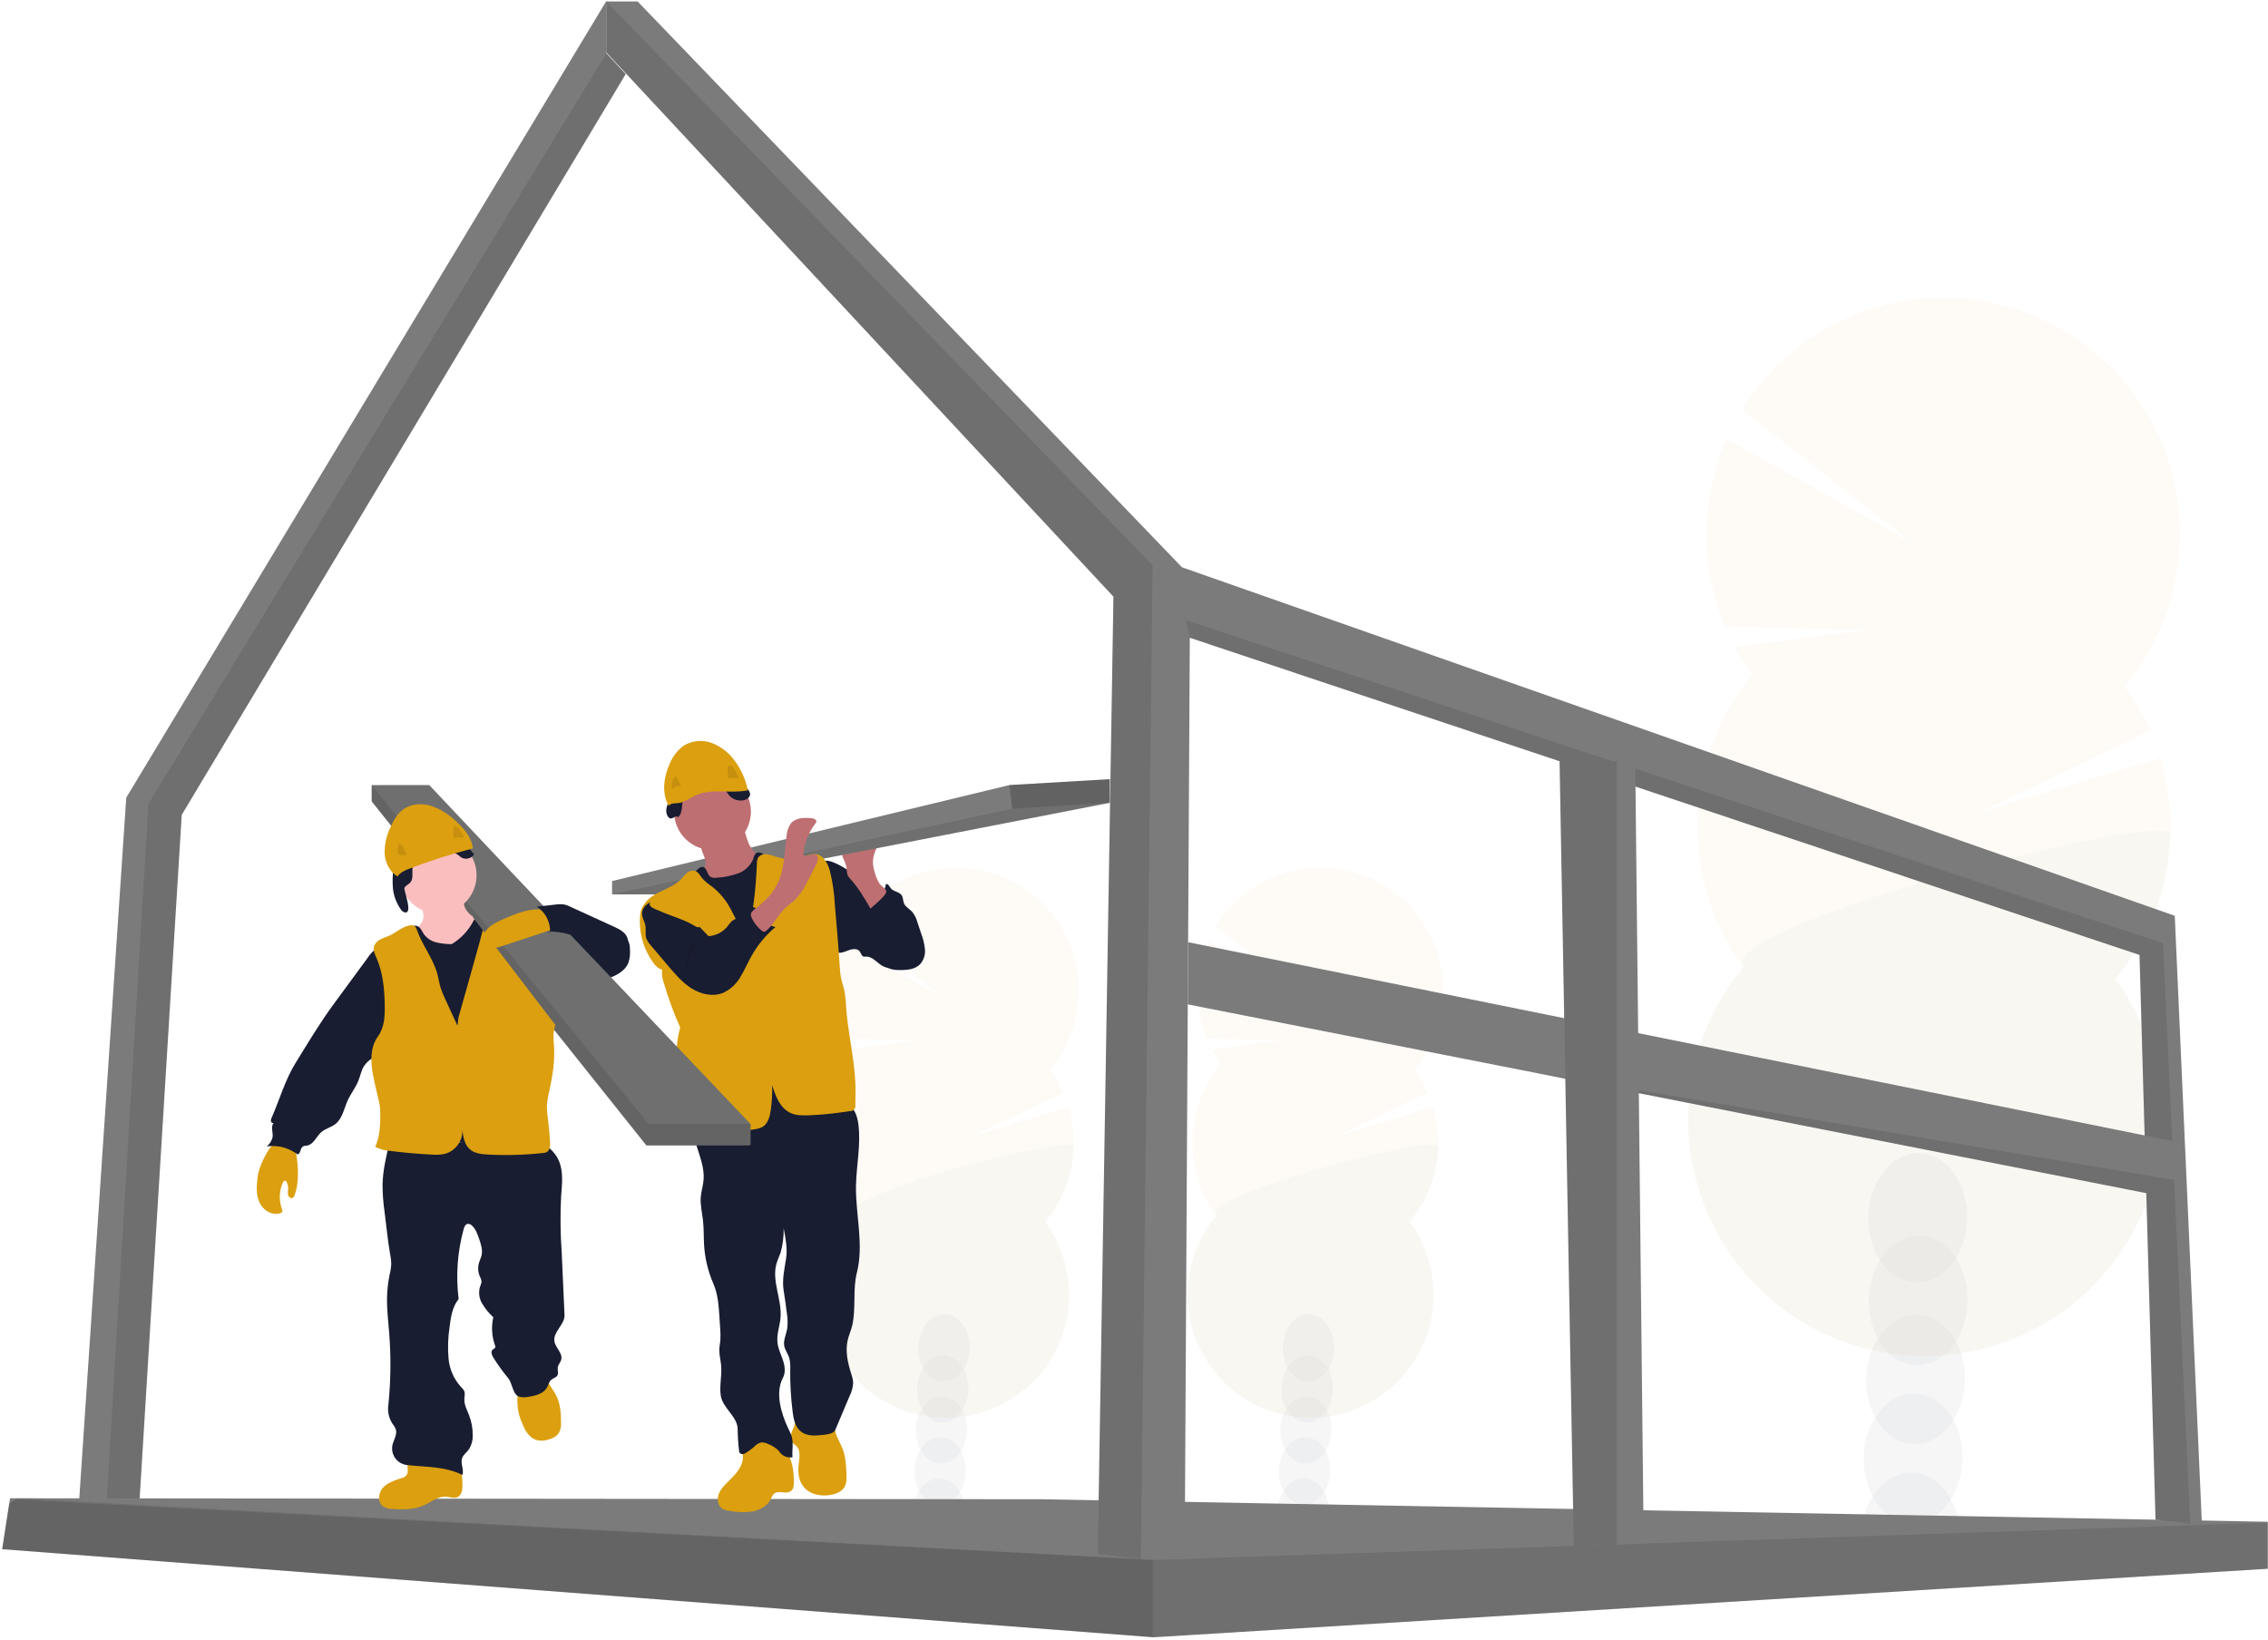 <svg width="946" height="684" viewBox="0 0 946 684" fill="none" xmlns="http://www.w3.org/2000/svg">
<g opacity="0.2">
<path opacity="0.2" d="M554.28 631.03C554.248 632.109 554.124 633.182 553.91 634.24C546.95 633.133 539.95 632.133 532.91 631.24C532.91 630.96 532.91 630.67 532.91 630.38C532.975 627.381 533.838 624.454 535.41 621.9C537.47 618.64 540.6 616.6 544.05 616.71C547.5 616.82 550.49 619.05 552.34 622.42C553.739 625.067 554.409 628.039 554.28 631.03Z" fill="#181D31"/>
<path opacity="0.2" d="M554.854 613.942C555.099 606.208 550.509 599.787 544.602 599.601C538.696 599.414 533.709 605.532 533.465 613.266C533.221 620.999 537.811 627.42 543.717 627.607C549.624 627.793 554.61 621.675 554.854 613.942Z" fill="#181D31"/>
<path opacity="0.2" d="M555.4 596.821C555.644 589.088 551.054 582.667 545.148 582.48C539.241 582.294 534.255 588.412 534.011 596.145C533.766 603.879 538.356 610.3 544.263 610.486C550.169 610.673 555.156 604.555 555.4 596.821Z" fill="#181D31"/>
<path opacity="0.2" d="M555.936 579.701C556.18 571.967 551.59 565.547 545.684 565.36C539.777 565.173 534.791 571.291 534.546 579.025C534.302 586.759 538.892 593.179 544.798 593.366C550.705 593.553 555.691 587.435 555.936 579.701Z" fill="#181D31"/>
<path opacity="0.2" d="M556.471 562.58C556.716 554.847 552.126 548.426 546.219 548.239C540.313 548.053 535.326 554.171 535.082 561.904C534.838 569.638 539.428 576.059 545.334 576.245C551.241 576.432 556.227 570.314 556.471 562.58Z" fill="#181D31"/>
<path opacity="0.2" d="M509.38 443.79C507.972 441.883 506.702 439.878 505.58 437.79L533.84 434.06L503.42 433.33C500.705 426.891 499.333 419.966 499.386 412.978C499.439 405.99 500.917 399.087 503.73 392.69L543.85 415.14L507.1 386.3C510.807 380.304 515.711 375.136 521.505 371.121C527.299 367.105 533.859 364.327 540.775 362.96C547.691 361.593 554.814 361.667 561.701 363.177C568.587 364.688 575.087 367.601 580.797 371.736C586.506 375.872 591.302 381.14 594.884 387.212C598.466 393.284 600.757 400.029 601.615 407.026C602.473 414.023 601.879 421.122 599.871 427.88C597.862 434.637 594.481 440.908 589.94 446.3C592.13 449.266 593.991 452.461 595.49 455.83L558.4 473.63L597.73 461.8C600.207 469.972 600.606 478.634 598.891 486.999C597.177 495.365 593.402 503.171 587.91 509.71C593.62 517.457 597.035 526.655 597.763 536.252C598.492 545.849 596.506 555.457 592.031 563.977C587.556 572.498 580.773 579.587 572.459 584.435C564.145 589.283 554.634 591.692 545.015 591.389C535.395 591.086 526.055 588.082 518.063 582.72C510.07 577.358 503.748 569.856 499.819 561.07C495.89 552.284 494.512 542.57 495.844 533.038C497.176 523.507 501.163 514.542 507.35 507.17C500.528 497.911 497.016 486.628 497.379 475.134C497.742 463.639 501.958 452.6 509.35 443.79H509.38Z" fill="#DB9F0F"/>
<path opacity="0.1" d="M599.91 478.37C599.56 489.871 595.331 500.916 587.91 509.71C593.62 517.457 597.035 526.655 597.763 536.252C598.492 545.849 596.506 555.457 592.031 563.977C587.556 572.498 580.773 579.587 572.459 584.435C564.145 589.283 554.634 591.692 545.015 591.389C535.395 591.086 526.055 588.082 518.063 582.72C510.07 577.358 503.748 569.856 499.819 561.07C495.89 552.284 494.512 542.57 495.844 533.038C497.176 523.507 501.163 514.542 507.35 507.17C500.78 498.24 600.09 472.62 599.91 478.37Z" fill="black"/>
</g>
<g opacity="0.2">
<path opacity="0.2" d="M402.28 631.03C402.248 632.109 402.124 633.182 401.91 634.24C394.95 633.133 387.95 632.133 380.91 631.24C380.91 630.96 380.91 630.67 380.91 630.38C380.975 627.381 381.838 624.454 383.41 621.9C385.47 618.64 388.6 616.6 392.05 616.71C395.5 616.82 398.49 619.05 400.34 622.42C401.739 625.067 402.409 628.039 402.28 631.03Z" fill="#181D31"/>
<path opacity="0.2" d="M402.844 613.946C403.088 606.212 398.498 599.792 392.591 599.605C386.685 599.418 381.699 605.536 381.454 613.27C381.21 621.004 385.8 627.424 391.706 627.611C397.613 627.798 402.599 621.68 402.844 613.946Z" fill="#181D31"/>
<path opacity="0.2" d="M403.389 596.825C403.633 589.092 399.043 582.671 393.137 582.485C387.23 582.298 382.244 588.416 382 596.15C381.755 603.883 386.345 610.304 392.252 610.491C398.158 610.677 403.145 604.559 403.389 596.825Z" fill="#181D31"/>
<path opacity="0.2" d="M403.925 579.705C404.169 571.971 399.579 565.551 393.673 565.364C387.766 565.177 382.78 571.295 382.535 579.029C382.291 586.763 386.881 593.183 392.788 593.37C398.694 593.557 403.68 587.439 403.925 579.705Z" fill="#181D31"/>
<path opacity="0.2" d="M404.46 562.585C404.705 554.851 400.115 548.43 394.208 548.244C388.302 548.057 383.315 554.175 383.071 561.909C382.827 569.642 387.417 576.063 393.323 576.25C399.23 576.436 404.216 570.318 404.46 562.585Z" fill="#181D31"/>
<path opacity="0.2" d="M357.38 443.79C355.972 441.883 354.702 439.878 353.58 437.79L381.84 434.06L351.42 433.33C348.705 426.891 347.333 419.966 347.386 412.978C347.439 405.99 348.917 399.087 351.73 392.69L391.85 415.14L355.1 386.3C358.807 380.304 363.711 375.136 369.505 371.121C375.299 367.105 381.859 364.327 388.775 362.96C395.691 361.593 402.815 361.667 409.701 363.177C416.587 364.688 423.087 367.601 428.797 371.736C434.506 375.872 439.302 381.14 442.884 387.212C446.466 393.284 448.757 400.029 449.615 407.026C450.473 414.023 449.879 421.122 447.871 427.88C445.862 434.637 442.481 440.908 437.94 446.3C440.13 449.266 441.991 452.461 443.49 455.83L406.4 473.63L445.73 461.8C448.207 469.972 448.606 478.634 446.891 486.999C445.177 495.365 441.402 503.171 435.91 509.71C441.62 517.457 445.035 526.655 445.764 536.252C446.492 545.849 444.506 555.457 440.031 563.977C435.556 572.498 428.774 579.587 420.459 584.435C412.145 589.283 402.634 591.692 393.015 591.389C383.395 591.086 374.055 588.082 366.063 582.72C358.07 577.358 351.748 569.856 347.819 561.07C343.89 552.284 342.512 542.57 343.844 533.038C345.176 523.507 349.163 514.542 355.35 507.17C348.528 497.911 345.016 486.628 345.379 475.134C345.742 463.639 349.958 452.6 357.35 443.79H357.38Z" fill="#DB9F0F"/>
<path opacity="0.1" d="M447.91 478.37C447.56 489.871 443.331 500.916 435.91 509.71C441.62 517.457 445.035 526.655 445.764 536.252C446.492 545.849 444.506 555.457 440.031 563.977C435.556 572.498 428.774 579.587 420.459 584.435C412.145 589.283 402.634 591.692 393.015 591.389C383.395 591.086 374.055 588.082 366.063 582.72C358.07 577.358 351.748 569.856 347.819 561.07C343.89 552.284 342.512 542.57 343.844 533.038C345.176 523.507 349.163 514.542 355.35 507.17C348.78 498.24 448.09 472.62 447.91 478.37Z" fill="black"/>
</g>
<g opacity="0.2">
<path opacity="0.2" d="M817.48 641.97C817.404 644.013 817.16 646.047 816.75 648.05C803.35 645.91 789.853 643.997 776.26 642.31C776.26 641.77 776.26 641.22 776.26 640.66C776.387 634.885 778.051 629.248 781.08 624.33C785.08 618.06 791.08 614.13 797.71 614.33C804.34 614.53 810.11 618.84 813.71 625.33C816.425 630.442 817.726 636.187 817.48 641.97Z" fill="#181D31"/>
<path opacity="0.2" d="M818.568 609.047C819.039 594.153 810.197 581.789 798.821 581.429C787.444 581.07 777.839 592.851 777.369 607.745C776.898 622.638 785.739 635.003 797.116 635.362C808.493 635.722 818.097 623.94 818.568 609.047Z" fill="#181D31"/>
<path opacity="0.2" d="M819.607 576.086C820.078 561.193 811.237 548.828 799.86 548.468C788.483 548.109 778.879 559.891 778.408 574.784C777.937 589.677 786.779 602.042 798.156 602.402C809.532 602.761 819.137 590.979 819.607 576.086Z" fill="#181D31"/>
<path opacity="0.2" d="M820.657 543.126C821.127 528.233 812.286 515.868 800.909 515.508C789.532 515.149 779.928 526.931 779.457 541.824C778.987 556.717 787.828 569.082 799.205 569.441C810.582 569.801 820.186 558.019 820.657 543.126Z" fill="#181D31"/>
<path opacity="0.2" d="M820.524 508.665C820.971 493.765 812.106 481.409 800.723 481.067C789.34 480.726 779.751 492.528 779.304 507.429C778.857 522.33 787.722 534.686 799.104 535.027C810.487 535.369 820.077 523.566 820.524 508.665Z" fill="#181D31"/>
<path opacity="0.2" d="M731.03 281.51C728.332 277.839 725.889 273.987 723.72 269.98L778.12 262.8L719.57 261.39C714.34 248.995 711.694 235.663 711.794 222.21C711.894 208.757 714.737 195.466 720.15 183.15L797.4 226.36L726.66 170.84C733.813 159.324 743.26 149.405 754.415 141.7C765.569 133.995 778.191 128.671 791.493 126.058C804.795 123.445 818.493 123.599 831.733 126.512C844.973 129.425 857.471 135.034 868.448 142.988C879.425 150.943 888.647 161.073 895.537 172.748C902.428 184.423 906.84 197.392 908.499 210.846C910.158 224.301 909.028 237.953 905.179 250.952C901.331 263.95 894.846 276.017 886.13 286.4C890.343 292.114 893.927 298.267 896.82 304.75L825.41 339.04L901.12 316.24C905.891 331.954 906.668 348.611 903.38 364.701C900.093 380.791 892.844 395.807 882.29 408.39C893.281 423.305 899.852 441.012 901.254 459.486C902.655 477.96 898.83 496.455 890.215 512.857C881.6 529.259 868.543 542.906 852.537 552.238C836.532 561.569 818.223 566.208 799.706 565.624C781.188 565.04 763.208 559.257 747.822 548.936C732.436 538.615 720.265 524.173 712.7 507.261C705.136 490.348 702.483 471.649 705.045 453.3C707.608 434.951 715.282 417.693 727.19 403.5C714.064 385.677 707.307 363.96 708.003 341.836C708.7 319.711 716.809 298.463 731.03 281.5V281.51Z" fill="#DB9F0F"/>
<path opacity="0.1" d="M905.33 348.07C904.674 370.199 896.57 391.459 882.33 408.41C893.321 423.325 899.892 441.032 901.294 459.506C902.695 477.98 898.87 496.475 890.255 512.877C881.64 529.279 868.583 542.926 852.577 552.258C836.572 561.589 818.263 566.228 799.746 565.644C781.228 565.06 763.248 559.277 747.862 548.956C732.476 538.635 720.305 524.193 712.74 507.281C705.176 490.368 702.523 471.669 705.085 453.32C707.648 434.971 715.322 417.713 727.23 403.52C714.49 386.31 905.68 337 905.33 348.07Z" fill="black"/>
</g>
<path d="M31.82 643.73L42.31 643.7H57.1L75.8 339.92L260.99 30.89L252.94 22.25V0.37L52.66 332.76L31.82 643.73Z" fill="#7B7B7B"/>
<path opacity="0.1" d="M43.43 643.7H57.1L75.8 339.92L260.99 30.89L252.94 22.25L61.92 335.29L43.43 643.7Z" fill="black"/>
<path d="M0.91 646.26L480.76 682.98L481.17 683.01L945.56 654.45L945.91 654.43V634.82L434.21 625.43L7.3 625.02H4.18L3.84 627.22L0.91 646.26Z" fill="#7B7B7B"/>
<path opacity="0.1" d="M0.91 646.26L480.76 682.98L481.17 683.01L945.56 654.45L945.91 654.07V635.23H945.5L480.76 650.75L7.3 625.02H7.23L6.39 625.57L3.84 627.22L0.91 646.26Z" fill="black"/>
<path opacity="0.1" d="M0.91 646.26L480.76 682.98V650.75L6.39 625.57L3.84 627.22L0.91 646.26Z" fill="black"/>
<path d="M252.88 21.84L464.43 248.9L457.89 648.3L475.86 650.47L476.16 650.51H494.13L496.28 266.05L892.41 398.37L899.09 633.97L913.55 635.59L918.45 636.14L907.11 382.03L493.01 236.65L265.95 0.6H252.88V21.84Z" fill="#7B7B7B"/>
<path opacity="0.1" d="M494.65 258.7L496.28 266.05L892.41 398.37L899.09 633.97L913.55 635.59L902.21 393.47L494.65 258.7Z" fill="black"/>
<path opacity="0.1" d="M252.88 21.84L464.43 248.9L457.89 648.3L475.86 650.47L480.76 235.83L252.88 0.6V21.84Z" fill="black"/>
<path d="M495.42 418.99L640.71 447.6L640.76 447.61L895.23 497.74L906.88 493.07L906.84 492.25L906.08 476L495.57 393.05L495.42 418.99Z" fill="#7B7B7B"/>
<path opacity="0.1" d="M640.76 447.61L895.23 497.74L906.88 493.07L906.84 492.25L640.76 447.61Z" fill="black"/>
<path d="M650.49 317.56L654.42 533.9L656.45 644.89L674.34 644.29L685.6 643.91L682.1 320.69L674.34 318.11L672.64 317.56H650.49Z" fill="#7B7B7B"/>
<path opacity="0.1" d="M650.65 317.51V317.56L654.42 533.9L656.45 644.89L674.34 644.29V317.51H650.65Z" fill="black"/>
<path d="M370.26 372.81C371.31 373.38 372.313 374.032 373.26 374.76C374.38 375.741 375.387 376.844 376.26 378.05C380.55 383.6 384.51 390.05 384.09 397.05C384.099 398.068 383.907 399.079 383.524 400.023C383.141 400.966 382.576 401.825 381.86 402.55C380.09 404.06 377.55 404.13 375.23 404.13C372.71 404.13 370.06 404.13 367.88 402.83C365.7 401.53 363.88 399 361.3 399.06C360.936 399.12 360.564 399.12 360.2 399.06C359.31 398.77 359.13 397.6 358.55 396.86C357.55 395.53 355.44 395.86 353.87 396.44C352.3 397.02 350.56 397.89 349.01 397.22C348.11 396.745 347.375 396.01 346.9 395.11C343.19 389.11 342.4 381.9 341.7 374.93C341.27 370.69 337.99 356.23 347.04 359.52C351.04 360.96 354.78 363.84 358.42 365.95L370.26 372.81Z" fill="#181D31"/>
<path d="M361.32 374.24C362.128 374.821 363.108 375.116 364.103 375.076C365.098 375.036 366.051 374.664 366.81 374.02C368.299 372.674 369.248 370.833 369.48 368.84C370.48 368.53 370.99 369.84 371.63 370.64C372.75 372 375.03 371.98 376.05 373.43C376.76 374.43 376.6 375.82 377.1 376.95C377.75 378.41 379.36 379.17 380.46 380.35C381.499 381.639 382.249 383.136 382.66 384.74L384.3 389.66C385.085 391.706 385.589 393.849 385.8 396.03C385.903 397.12 385.789 398.22 385.462 399.266C385.136 400.312 384.605 401.282 383.9 402.12C381.7 404.49 378.09 404.74 374.9 404.67C373.835 404.693 372.771 404.568 371.74 404.3C368.91 403.42 367.1 400.57 366.35 397.7C365.6 394.83 365.68 391.82 365.24 388.88C364.765 385.992 363.925 383.176 362.74 380.5C361.86 378.42 359.44 375.32 359.48 373.11C360.2 373.11 360.72 373.77 361.32 374.24Z" fill="#181D31"/>
<path d="M364.91 364.11C364.443 362.69 364.17 361.213 364.1 359.72C364.1 356.72 365.47 353.9 366.85 351.22L355.42 352.77C354.04 352.96 352.5 353.24 351.72 354.39C351.424 354.96 351.269 355.593 351.269 356.235C351.269 356.877 351.424 357.51 351.72 358.08C352.293 359.221 352.749 360.417 353.08 361.65C353.106 362.729 353.23 363.803 353.45 364.86C353.806 365.636 354.304 366.338 354.92 366.93C358.19 370.55 360.64 374.82 363.08 379.05C363.01 378.93 369.97 373.54 369.69 371.78C369.53 370.78 367.52 369.58 366.88 368.62C365.996 367.227 365.332 365.705 364.91 364.11Z" fill="#BE6F72"/>
<path d="M462.91 325.04V334.89L294.24 367.79L285.49 373.09H255.3V367.54L421.02 327.5L462.91 325.04Z" fill="#7B7B7B"/>
<path opacity="0.1" d="M462.91 334.89L294.24 367.79L285.49 373.09H255.3L422.25 337.36L462.91 334.89Z" fill="black"/>
<path d="M327.49 604.66C325.611 602.384 323.016 600.811 320.129 600.198C317.242 599.584 314.233 599.965 311.59 601.28C311.024 601.546 310.526 601.936 310.13 602.42C309.13 603.82 309.77 605.75 309.86 607.48C310.09 611.7 306.73 615.13 303.71 618.08C302.09 619.66 300.44 621.35 299.71 623.5C298.98 625.65 299.52 628.38 301.48 629.5C302.335 629.929 303.266 630.187 304.22 630.26C307.416 630.884 310.694 630.975 313.92 630.53C317.11 629.92 320.24 628.11 321.62 625.17C321.886 624.373 322.327 623.645 322.91 623.04C324.67 621.65 327.37 623.28 329.37 622.29C331.02 621.47 331.09 620.18 331.11 618.48C331.17 613.78 330.47 608.46 327.49 604.66Z" fill="#DB9F0F"/>
<path d="M351.49 604.48C352.72 607.72 352.89 611.25 353.05 614.71C353.14 616.71 353.2 618.85 352.12 620.54C351.04 622.23 348.93 623.12 346.91 623.54C342.74 624.4 337.91 623.59 335.22 620.28C333.16 617.75 332.73 614.28 333.11 611C333.43 608.31 334.11 605.16 332.18 603.25C331.68 602.74 331.03 602.38 330.57 601.83C329.57 600.61 329.73 598.77 330.27 597.27C330.973 595.835 331.5 594.321 331.84 592.76C331.92 592.02 345.38 593.28 346.62 593.89C348.31 594.72 348.05 596.11 348.56 597.79C349.27 600.13 350.63 602.24 351.49 604.48Z" fill="#DB9F0F"/>
<path d="M353.96 460.82C356.6 462.53 357.62 465.89 358.03 469.01C359.16 477.56 357.18 486.2 357.03 494.83C356.89 506.92 360.39 519.23 357.4 530.94C355.61 537.94 357.13 545.94 355.45 553.01C354.95 555.11 354.03 557.09 353.55 559.19C352.55 563.74 353.6 568.5 355.01 572.95C355.46 574.149 355.746 575.404 355.86 576.68C355.792 578.644 355.294 580.57 354.4 582.32L348.4 596.51C347.73 598.1 345.09 598.36 343.4 598.57C340.22 598.95 336.67 599.22 334.14 597.25C331.61 595.28 331 591.98 330.61 588.9C329.862 582.987 329.528 577.029 329.61 571.07C329.72 569.515 329.582 567.952 329.2 566.44C328.65 564.73 327.44 563.25 327.11 561.44C326.69 559.1 327.88 556.8 328.32 554.44C328.622 552.284 328.588 550.095 328.22 547.95C327.83 544.75 327.38 541.55 326.87 538.37C326.15 533.92 327.18 529.53 327.87 525.07C328.52 520.88 327.69 516.61 326.87 512.45C326.941 515.826 326.52 519.195 325.62 522.45C325.09 524.04 324.33 525.56 323.87 527.18C321.82 534.45 326.19 542.08 325.57 549.61C325.28 553.13 323.9 556.61 324.29 560.08C324.56 562.62 325.74 564.95 326.55 567.37C327.36 569.79 327.78 572.56 326.55 574.82C323.3 580.96 325.73 589.31 328.64 595.61C329.231 596.727 329.745 597.883 330.18 599.07C331.04 601.91 330.32 604.96 330.55 607.92C329.713 608.057 328.855 608.001 328.042 607.757C327.229 607.513 326.483 607.086 325.86 606.51C325.42 606.05 325.06 605.51 324.63 605.03C323.429 603.885 322.006 602.997 320.45 602.42C319.536 601.909 318.495 601.669 317.45 601.73C316.351 602.037 315.362 602.651 314.6 603.5C313.611 604.37 312.562 605.168 311.46 605.89C310.991 606.251 310.442 606.494 309.86 606.6C309.567 606.645 309.268 606.597 309.004 606.463C308.74 606.328 308.525 606.114 308.39 605.85C308.328 605.683 308.29 605.508 308.28 605.33C307.909 602.311 307.712 599.272 307.69 596.23C307.69 591 301.43 587.4 300.64 582.23C300.01 578.06 301.18 573.81 300.79 569.61C300.6 567.45 300 565.33 300.04 563.17C300.04 561.77 300.36 560.4 300.47 559.01C300.562 557.467 300.538 555.919 300.4 554.38L300.09 549.55C299.79 544.78 299.46 539.91 297.58 535.55C295.351 530.459 294.031 525.017 293.68 519.47C293.48 515.97 293.61 512.47 293.21 508.96C292.85 505.79 292.05 502.64 292.28 499.46C292.47 497 293.28 494.62 293.47 492.16C293.86 487.43 292.06 482.83 290.65 478.3C289.24 473.77 288.2 468.75 290.05 464.38C290.314 463.663 290.754 463.023 291.33 462.52C292.039 462.051 292.847 461.75 293.69 461.64C310.847 458.036 328.434 456.914 345.91 458.31C348.759 458.472 351.524 459.334 353.96 460.82Z" fill="#181D31"/>
<path d="M297.19 354.61C306.038 354.61 313.21 347.438 313.21 338.59C313.21 329.742 306.038 322.57 297.19 322.57C288.342 322.57 281.17 329.742 281.17 338.59C281.17 347.438 288.342 354.61 297.19 354.61Z" fill="#BE6F72"/>
<path d="M294.09 358.6C294.32 359.516 294.32 360.474 294.09 361.39C293.838 362.03 293.483 362.624 293.04 363.15C291.489 365.15 289.773 367.017 287.91 368.73C288.859 370.85 290.568 372.538 292.7 373.46C294.817 374.361 297.037 374.996 299.31 375.35C300.445 375.648 301.625 375.73 302.79 375.59C303.863 375.32 304.88 374.86 305.79 374.23L314.69 368.9C316.033 368.173 317.276 367.275 318.39 366.23C320.022 364.552 320.946 362.311 320.97 359.97C321.011 359.551 320.898 359.131 320.65 358.79C320.309 358.493 319.881 358.314 319.43 358.28C316.3 357.59 313.83 355.05 312.43 352.17C311.164 349.218 310.345 346.093 310 342.9L300.51 347.9C299.1 348.65 297.7 349.4 296.24 350.05C295.31 350.47 293.43 350.82 292.77 351.67C291.51 353.24 293.76 356.71 294.09 358.6Z" fill="#BE6F72"/>
<path d="M287.97 365.82C286.619 366.928 285.564 368.354 284.9 369.97C284.28 371.97 284.9 374.08 285.46 376.06C288.085 384.499 290.09 393.119 291.46 401.85C292.3 407.85 292.61 413.94 293.02 420.01C293.86 432.39 295.08 452.13 296.71 464.43C302.71 464.7 308.56 462.95 314.51 462.31C325.63 461.13 337.08 463.83 347.97 461.31C345.33 450.88 342.69 433.07 340.05 422.65C338.882 418.545 338.072 414.345 337.63 410.1C337.4 407.05 337.54 403.99 337.58 400.92C337.67 394.92 337.34 388.92 337.01 382.92C336.63 375.92 336.25 368.92 334.59 362.07C334.474 361.197 334.065 360.39 333.43 359.78C332.43 359.05 331.13 359.31 329.94 359.47C326.296 359.933 322.608 359.059 319.56 357.01C318.24 356.11 316.47 355.01 315.24 356.01C314.715 356.613 314.369 357.351 314.24 358.14C313.696 359.555 312.856 360.837 311.776 361.901C310.697 362.965 309.402 363.786 307.98 364.31C305.13 365.342 302.146 365.955 299.12 366.13C298.194 366.329 297.228 366.22 296.37 365.82C294.95 364.95 294.85 361.82 293.06 361.61C291.49 361.43 289.03 364.81 287.97 365.82Z" fill="#181D31"/>
<path d="M311.63 390.24C307.94 386.71 306.32 381.59 303.63 377.24C301.798 374.315 299.458 371.741 296.72 369.64C295.344 368.731 294.081 367.66 292.96 366.45C292.01 365.28 291.29 363.72 289.85 363.27C289.255 363.141 288.637 363.158 288.05 363.32C287.463 363.482 286.924 363.784 286.48 364.2C285.598 365.04 284.764 365.928 283.98 366.86C279.74 371.25 272.29 371.86 268.93 376.94C268.024 378.017 267.407 379.308 267.14 380.69C266.173 388.084 268.084 395.566 272.48 401.59C273.331 402.986 274.638 404.046 276.18 404.59C275.971 406.455 276.218 408.342 276.9 410.09C278.752 416.419 281.027 422.616 283.71 428.64C283.068 430.996 282.62 433.401 282.37 435.83C281.67 441.94 282.32 448.14 281.66 454.26C281.12 459.26 279.66 464.13 279.61 469.14C279.61 469.94 279.68 470.89 280.37 471.3C280.737 471.489 281.148 471.575 281.56 471.55L293.86 471.92C301 472.13 308.21 472.34 315.24 471.02C316.176 470.881 317.084 470.595 317.93 470.17C320.31 468.84 321.1 465.84 321.48 463.17C321.976 459.707 322.174 456.207 322.07 452.71C323.56 457.42 325.33 462.29 329.83 464.33C332.21 465.41 334.93 465.33 337.54 465.26C343.165 465.009 348.772 464.432 354.33 463.53C354.673 463.573 355.02 463.534 355.345 463.418C355.67 463.302 355.964 463.112 356.202 462.862C356.44 462.612 356.616 462.31 356.717 461.98C356.817 461.649 356.839 461.3 356.78 460.96L356.84 455.5C356.96 444.41 354.21 433.81 353.14 422.77C352.8 419.29 352.83 415.77 351.98 412.36C351.63 410.93 351.12 409.53 350.81 408.09C350.543 406.68 350.376 405.253 350.31 403.82L349.53 392.82C349.16 387.73 348.63 382.82 348.24 377.74C348.026 372.793 347.309 367.881 346.1 363.08C345.23 360.08 343.42 356.68 340.29 356.31C338.62 356.12 337 356.85 335.41 357.36C331.502 358.59 327.308 358.573 323.41 357.31C322.206 356.834 320.951 356.499 319.67 356.31C319.025 356.222 318.369 356.307 317.768 356.557C317.167 356.807 316.643 357.211 316.25 357.73C315.862 358.511 315.68 359.379 315.72 360.25C315.25 370.24 314.38 380.53 311.63 390.24Z" fill="#DB9F0F"/>
<path d="M295.54 390.54C290.93 385.68 286.2 380.73 280.26 377.64C277.92 376.42 275.26 375.5 272.67 375.96C270.08 376.42 267.67 378.67 267.79 381.3C267.87 382.93 268.86 384.37 269.17 385.97C269.53 387.77 269.01 389.69 269.57 391.43C270.025 392.577 270.705 393.62 271.57 394.5L278.65 402.89C281.65 406.39 284.65 409.94 288.51 412.36C292.37 414.78 297.37 415.91 301.61 414.19C304.627 412.788 307.135 410.486 308.79 407.6C310.55 404.8 311.79 401.74 313.44 398.85C316.008 394.232 319.397 390.122 323.44 386.72C321.36 386.18 318.75 385.42 317.44 383.72C317.067 383.18 316.749 382.603 316.49 382L314.87 378.5C314.319 378.471 313.768 378.557 313.252 378.751C312.736 378.946 312.265 379.245 311.87 379.63C311.175 380.433 310.43 381.191 309.64 381.9C308.23 382.96 306.32 383.25 305.04 384.46C304.545 384.979 304.096 385.542 303.7 386.14C302.732 387.412 301.503 388.463 300.096 389.222C298.688 389.981 297.135 390.43 295.54 390.54Z" fill="#181D31"/>
<path d="M323.81 369.63C327.28 363.3 327.12 355.71 328.11 348.56C328.217 346.666 328.882 344.847 330.02 343.33C332.02 341.07 335.55 341.04 338.57 341.33C339.46 341.43 340.57 341.85 340.52 342.74C340.45 343.059 340.294 343.353 340.07 343.59C337.143 347.368 335.421 351.94 335.13 356.71C336.7 357.8 339.13 355.56 340.64 356.71C341.64 357.55 341.18 359.21 340.58 360.41C339.187 363.19 337.75 365.95 336.27 368.69C335.089 371.105 333.548 373.327 331.7 375.28C330.43 376.5 328.94 377.46 327.65 378.66C324.65 381.47 322.84 385.44 319.74 388.18C319.478 388.464 319.123 388.645 318.74 388.69C318.346 388.662 317.974 388.495 317.69 388.22C316.141 386.96 314.857 385.407 313.91 383.65C312.73 381.47 312.91 380.83 314.77 379.29C318.25 376.54 321.64 373.59 323.81 369.63Z" fill="#BE6F72"/>
<path d="M289.74 386.24C290.34 386.61 291.08 387.03 291.74 386.72C292.01 386.557 292.239 386.335 292.41 386.07C293.553 384.544 294.507 382.886 295.25 381.13C295.378 380.882 295.45 380.609 295.46 380.33C295.46 379.69 294.89 379.22 294.36 378.85C291.52 377.04 288.467 375.589 285.27 374.53C282.63 373.53 279.87 372.66 277.07 372.91C276.018 372.981 274.991 373.263 274.051 373.741C273.111 374.219 272.277 374.882 271.6 375.69C269.6 378.26 272.95 379.04 275.05 379.97C279.91 382.18 285.17 383.46 289.74 386.24Z" fill="#DB9F0F"/>
<path opacity="0.1" d="M286.59 403.24C286.556 403.468 286.577 403.701 286.65 403.92C286.723 404.139 286.846 404.338 287.01 404.5C287.3 403.08 286.92 401.58 287.22 400.15C287.66 398 289.75 396.38 289.93 394.22C286.1 393.47 286.62 400.92 286.59 403.24Z" fill="black"/>
<path opacity="0.2" d="M462.91 325.04V334.89L422.25 337.36L421.02 327.5L462.91 325.04Z" fill="black"/>
<path d="M282.77 340.97C285.31 338.9 283.84 334.56 285.56 331.78C286.56 330.26 288.25 329.46 289.91 328.78C291.913 327.843 294.06 327.248 296.26 327.02C297.362 326.914 298.473 327.058 299.512 327.44C300.551 327.823 301.49 328.435 302.26 329.23C302.91 329.97 303.35 330.87 303.96 331.64C304.715 332.538 305.7 333.215 306.809 333.599C307.918 333.983 309.111 334.059 310.26 333.82C311.59 333.52 312.97 332.51 312.88 331.15C312.73 330.323 312.307 329.57 311.68 329.01L308.82 325.84C305.57 322.24 301.96 318.42 297.19 317.52C293.87 316.89 290.47 317.78 287.27 318.85C285.98 319.28 284.53 319.92 284.17 321.23C283.93 322.13 284.29 323.11 284.08 324.02C283.67 325.83 281.35 326.44 280.27 327.96C279.19 329.48 279.52 331.28 279.21 332.96C278.9 334.64 278 336.28 277.89 338.02C277.82 339.07 278.35 341.02 279.53 341.4C280.71 341.78 282.04 339.72 282.77 340.97Z" fill="#181D31"/>
<path d="M311.91 329.71C311.067 325.31 309.249 321.155 306.59 317.55C304.226 314.181 300.937 311.57 297.12 310.03C295.212 309.284 293.16 308.981 291.118 309.142C289.076 309.303 287.097 309.925 285.33 310.96C282.706 312.833 280.665 315.408 279.44 318.39C276.85 323.97 275.89 330.79 278.9 336.15C280.1 334.69 282.16 335.35 283.98 334.82C286.26 334.17 288.19 332.65 290.36 331.7C296.91 328.81 304.91 331.15 311.91 329.71Z" fill="#DB9F0F"/>
<path opacity="0.1" d="M280.43 329.4C280.2 327.6 280.05 325.51 281.33 324.23C281.394 324.152 281.475 324.089 281.567 324.047C281.659 324.006 281.759 323.986 281.86 323.99C281.949 324.019 282.032 324.066 282.102 324.128C282.173 324.19 282.23 324.265 282.27 324.35C283.009 325.516 283.638 326.748 284.15 328.03C283.405 327.858 282.625 327.914 281.912 328.19C281.199 328.467 280.585 328.951 280.15 329.58" fill="black"/>
<path opacity="0.1" d="M303.8 324.32L303.44 320.75C303.382 320.456 303.406 320.151 303.51 319.87C303.661 319.635 303.893 319.463 304.163 319.389C304.433 319.315 304.72 319.344 304.97 319.47C305.462 319.743 305.867 320.148 306.14 320.64C306.972 321.918 307.663 323.283 308.2 324.71C306.589 324.4 304.933 324.42 303.33 324.77" fill="black"/>
<path opacity="0.1" d="M312.75 469.21V477.37L305.86 477.83H269.62V469.21H312.75Z" fill="black"/>
<path d="M312.75 469.21V477.83H269.62L155.04 334.3V327.52H179.06L312.75 469.21Z" fill="#7B7B7B"/>
<path opacity="0.1" d="M312.75 469.21V477.83H269.62L155.04 334.3V327.52H179.06L312.75 469.21Z" fill="black"/>
<path opacity="0.1" d="M312.75 469.21V477.83H269.62L155.04 334.3V327.52L270.24 469.21H312.75Z" fill="black"/>
<path d="M170.06 613.07C170.135 613.476 170.126 613.892 170.033 614.294C169.94 614.696 169.765 615.075 169.519 615.406C169.274 615.737 168.962 616.014 168.604 616.22C168.246 616.425 167.85 616.555 167.44 616.6C164.66 617.54 161.71 618.47 159.74 620.6C157.77 622.73 157.38 626.68 159.74 628.41C160.946 629.138 162.331 629.515 163.74 629.5C168.27 629.81 172.99 629.75 177.1 627.83C180.04 626.47 182.81 624.15 186.04 624.36C187.71 624.46 189.49 625.24 190.98 624.48C192.47 623.72 192.89 621.6 192.9 619.83C192.938 616.135 192.381 612.458 191.25 608.94C191.1 608.46 184.74 608.09 183.98 607.94L176.27 606.94C174.81 606.75 171.66 605.65 170.51 606.87C169.36 608.09 170.06 611.62 170.06 613.07Z" fill="#DB9F0F"/>
<path d="M216.07 588.11C216.396 589.911 216.926 591.669 217.65 593.35C218.72 596.07 220.09 598.96 222.71 600.28C225.09 601.47 228.01 601.04 230.43 599.91C231.44 599.492 232.325 598.82 233 597.96C233.781 596.599 234.129 595.033 234 593.47C234 589.6 233.77 585.6 232 582.16C230.48 579.16 227.83 576.58 227.79 573.26L218.68 575.02C218.192 575.067 217.728 575.251 217.34 575.55C217.051 575.854 216.851 576.231 216.76 576.64C215.787 580.382 215.553 584.278 216.07 588.11Z" fill="#DB9F0F"/>
<path d="M107.28 493.11C106.9 496.33 107.06 499.78 108.74 502.56C110.42 505.34 113.96 507.18 117.02 506.07C117.177 506.03 117.324 505.959 117.453 505.861C117.582 505.763 117.689 505.64 117.77 505.5C117.851 505.162 117.805 504.806 117.64 504.5C116.289 500.895 116.4 496.904 117.95 493.38C118.15 492.92 118.58 492.38 119.05 492.56C119.247 492.66 119.405 492.821 119.5 493.02C119.984 493.858 120.226 494.813 120.2 495.78C120.059 496.656 120.032 497.547 120.12 498.43C120.31 499.29 121.23 500.1 122.03 499.73C122.261 499.588 122.461 499.4 122.618 499.179C122.774 498.957 122.884 498.705 122.94 498.44C125.17 491.99 124.16 484.94 123.14 478.19C123.149 478.035 123.123 477.88 123.065 477.736C123.007 477.592 122.918 477.462 122.805 477.357C122.691 477.251 122.556 477.171 122.408 477.123C122.26 477.075 122.104 477.061 121.95 477.08C117.23 476.61 114.65 475.48 111.95 479.87C109.63 483.57 107.28 488.66 107.28 493.11Z" fill="#DB9F0F"/>
<path d="M162.46 476.7C161.06 482.52 159.65 488.41 159.56 494.39C159.585 498.115 159.865 501.834 160.4 505.52L161.45 514.18C161.81 517.1 162.16 520.01 162.67 522.9C162.995 524.389 163.173 525.906 163.2 527.43C163.102 528.932 162.864 530.422 162.49 531.88C161.861 534.942 161.51 538.055 161.44 541.18C161.33 546.18 161.95 551.18 162.34 556.18C163.119 566.144 163.001 576.157 161.99 586.1C161.586 588.784 162.169 591.523 163.63 593.81C164.223 594.531 164.711 595.332 165.08 596.19C165.83 598.48 164.08 600.77 163.63 603.12C163.342 604.952 163.793 606.824 164.885 608.324C165.976 609.824 167.618 610.83 169.45 611.12C177.45 612.07 185.67 611.64 192.88 615.3C193.64 613.08 191.98 610.56 192.74 608.3C193.22 606.9 194.54 605.99 195.44 604.81C196.649 603.012 197.252 600.875 197.16 598.71C197.195 595.884 196.693 593.078 195.68 590.44C194.83 588.24 193.61 586.07 193.68 583.71C193.68 582.55 194.09 581.33 193.62 580.26C193.298 579.645 192.86 579.099 192.33 578.65C189.341 575.376 187.505 571.215 187.1 566.8C186.71 562.419 186.851 558.007 187.52 553.66C188.01 549.52 188.67 545.15 191.3 541.92C190.08 532.126 190.797 522.188 193.41 512.67C193.67 511.79 194.08 510.77 194.98 510.56C195.338 510.523 195.699 510.573 196.033 510.706C196.367 510.838 196.664 511.049 196.9 511.32C198.47 512.79 199.22 514.92 199.9 516.96C200.65 519.17 201.41 521.53 200.84 523.79C200.6 524.79 200.12 525.67 199.84 526.63C199.232 528.559 199.338 530.643 200.14 532.5C200.531 533.179 200.776 533.931 200.86 534.71C200.767 535.379 200.565 536.027 200.26 536.63C199.889 537.813 199.771 539.061 199.914 540.293C200.057 541.525 200.458 542.713 201.09 543.78C202.365 545.903 203.937 547.833 205.76 549.51C204.889 553.348 205.114 557.354 206.41 561.07C206.504 561.237 206.563 561.422 206.585 561.612C206.608 561.802 206.592 561.995 206.54 562.18C206.36 562.56 205.9 562.7 205.54 562.97C204.54 563.79 205.16 565.34 205.83 566.41C207.666 569.347 209.694 572.16 211.9 574.83C213.9 577.22 213.72 581.83 216.7 582.69C217.952 582.96 219.248 582.96 220.5 582.69C223.44 582.24 226.72 581.39 228.16 578.79C228.75 577.72 228.99 576.42 229.91 575.62C230.83 574.82 232.02 574.68 232.53 573.72C233.04 572.76 232.47 571.5 232.64 570.39C232.81 569.28 233.78 568.39 234.09 567.22C234.83 564.52 231.68 562.3 231.25 559.54C230.63 555.54 235.67 552.54 235.46 548.54C235.02 539.85 234.74 531.12 234.29 522.43C233.725 514.646 233.645 506.834 234.05 499.04C234.4 494.19 235.05 489.11 233.27 484.6C230.71 478.24 223.65 474.67 216.82 473.99C209.99 473.31 203.18 474.93 196.41 475.99C185.174 477.722 173.759 477.96 162.46 476.7Z" fill="#181D31"/>
<path d="M182.76 381.12C191.608 381.12 198.78 373.948 198.78 365.1C198.78 356.252 191.608 349.08 182.76 349.08C173.912 349.08 166.74 356.252 166.74 365.1C166.74 373.948 173.912 381.12 182.76 381.12Z" fill="#FBBEBE"/>
<path d="M176.24 384.11C175.696 385.377 174.781 386.45 173.615 387.187C172.45 387.924 171.088 388.291 169.71 388.24C169.13 390.64 170.52 393.06 172.11 394.95C175.412 398.792 179.678 401.684 184.47 403.327C189.262 404.971 194.405 405.307 199.37 404.3C201.302 403.954 203.135 403.19 204.74 402.06C206.904 400.253 208.357 397.737 208.84 394.96C209.3 392.202 209.431 389.399 209.23 386.61C209.286 386.059 209.129 385.508 208.79 385.07C208.39 384.76 207.896 384.598 207.39 384.61C204.01 384.31 200.48 384.18 197.51 382.52C194.54 380.86 192.43 377.11 193.86 374.03C193.63 374.51 187.79 374.74 187.02 374.84C184.61 375.18 182.2 375.56 179.8 376C178.647 376.063 177.507 376.278 176.41 376.64C174.96 377.39 175.5 377.02 175.84 378.38C176.35 380.46 177.1 381.95 176.24 384.11Z" fill="#FBBEBE"/>
<path d="M188.43 393.85C186.272 393.875 184.12 393.636 182.02 393.14C179.9 392.645 178.031 391.398 176.76 389.63C176.02 388.51 175.54 387.1 174.36 386.47C172.43 385.47 170.23 387.16 168.69 388.71C167.288 390.239 165.663 391.547 163.87 392.59C161.73 393.72 159.23 394.12 157.21 395.45C155.632 396.642 154.278 398.105 153.21 399.77L139.04 419.07C133.35 426.83 128.4 435.16 123.33 443.35C118.94 450.44 116.64 458.6 113.33 466.25C113.068 466.718 112.959 467.257 113.02 467.79C113.14 468.31 113.77 468.73 114.21 468.43C112.72 469.91 114.03 472.43 113.68 474.51C113.282 475.965 112.452 477.266 111.3 478.24C113.501 477.953 115.736 478.058 117.9 478.55C120.137 479.184 122.248 480.199 124.14 481.55C125.35 481.36 125.24 479.21 126.14 478.41C126.68 477.94 127.48 478 128.19 477.86C130.86 477.34 131.92 474.13 133.97 472.32C135.68 470.81 138.1 470.32 139.91 468.9C142.85 466.59 143.48 462.48 145.02 459.07C146.33 456.18 148.39 453.66 149.54 450.7C150.29 448.78 150.65 446.7 151.72 444.93C153.43 442.07 156.65 440.55 159.72 439.18C161.66 438.31 163.72 437.41 165.81 437.55C165.7 442.2 165.11 446.78 166.12 451.32C166.47 452.92 166.96 454.48 167.38 456.07C169.29 463.23 169.74 470.69 169.83 478.07C174.425 477.019 179.117 476.456 183.83 476.39C187.54 476.28 191.24 476.76 194.95 476.69C199.35 476.61 203.7 475.76 208.1 475.46C212.5 475.16 217.1 475.46 220.99 477.46C220.674 471.122 220.851 464.77 221.52 458.46L222.58 448.52C222.819 445.632 223.264 442.765 223.91 439.94C224.49 437.66 225.33 435.46 225.97 433.19C228.22 425.19 227.81 416.65 227.38 408.32C227.16 404.04 225.51 399.83 223.57 396.02C222.868 394.605 222.066 393.241 221.17 391.94C218.826 388.71 215.701 386.126 212.089 384.43C208.476 382.734 204.493 381.981 200.51 382.24C200.001 382.256 199.5 382.364 199.03 382.56C198.186 383.1 197.527 383.885 197.14 384.81C195.071 388.529 192.069 391.644 188.43 393.85Z" fill="#181D31"/>
<path d="M168.67 370.41C169.12 369.41 170.33 369.04 171.07 368.24C172.49 366.72 171.85 364.29 172.07 362.24C172.43 359.24 174.92 356.73 177.77 355.66C180.676 354.727 183.769 354.531 186.77 355.09C188.215 355.195 189.61 355.659 190.83 356.44C191.35 356.82 191.83 357.31 192.32 357.66C193.213 358.2 194.282 358.369 195.298 358.132C196.315 357.895 197.198 357.27 197.76 356.39C194.22 352.13 190.3 347.63 184.92 346.32C183.074 345.943 181.194 345.766 179.31 345.79C176.82 345.74 174.25 345.7 171.95 346.65C168.82 347.94 166.62 350.91 165.49 354.11C164.502 357.354 163.973 360.72 163.92 364.11C163.715 366.372 163.715 368.648 163.92 370.91C164.307 373.999 165.454 376.944 167.26 379.48C167.504 379.874 167.849 380.195 168.26 380.41C172.82 382.41 168.3 371.24 168.67 370.41Z" fill="#181D31"/>
<path d="M197.24 353.92C196.69 349.21 193.33 345.32 189.76 342.19C186.883 339.476 183.455 337.413 179.71 336.14C175.94 335.03 171.6 335.27 168.37 337.52C165.77 339.33 164.12 342.21 162.85 345.11C161.182 348.532 160.355 352.304 160.44 356.11C160.69 359.89 162.53 363.72 165.81 365.63C166.99 363.89 169.04 362.99 171.01 362.28C179.596 359.022 188.352 356.232 197.24 353.92Z" fill="#DB9F0F"/>
<path opacity="0.1" d="M166.91 351.96C167.23 351.96 167.44 352.29 167.6 352.56C168.414 353.829 169.114 355.167 169.69 356.56C168.52 356.81 166.51 357.09 165.93 356.06C165.62 355.54 165.99 351.91 166.91 351.96Z" fill="black"/>
<path opacity="0.1" d="M189.7 349.7C189.46 349.93 189.18 349.46 189.18 349.12V345.24C189.173 345.132 189.198 345.025 189.25 344.93C189.291 344.883 189.342 344.844 189.399 344.816C189.455 344.789 189.517 344.773 189.58 344.77C190.39 344.68 191.06 345.37 191.58 346.03C192.369 347.1 193.056 348.241 193.63 349.44L189.4 349.31" fill="black"/>
<path d="M242.49 413.95C243.41 413.076 244.393 412.271 245.43 411.54C248.2 409.69 251.55 408.96 254.66 407.78C257.77 406.6 260.93 404.69 262.14 401.59C262.746 399.652 262.943 397.609 262.72 395.59C262.749 394.745 262.599 393.903 262.28 393.12C261.899 392.428 261.357 391.838 260.7 391.4C256.48 388.28 250.82 388.03 245.58 388.35C234.027 389.066 222.704 391.893 212.17 396.69C211.613 396.874 211.125 397.223 210.77 397.69C210.565 398.123 210.472 398.601 210.5 399.08C210.314 402.029 210.697 404.986 211.63 407.79C213.01 411.35 215.85 414.22 217.04 417.85C217.58 419.48 217.76 421.21 218.23 422.85C218.616 424.544 219.617 426.034 221.04 427.03C224.99 429.39 228.72 426.22 231.46 423.76L242.49 413.95Z" fill="#181D31"/>
<path d="M190.76 427.8L185.69 416.74C184.947 415.207 184.305 413.627 183.77 412.01C183.19 410.08 182.91 408.08 182.37 406.14C180.59 399.68 176.1 394.3 173.91 387.97C173.772 387.398 173.489 386.872 173.09 386.44C172.77 386.214 172.405 386.061 172.02 385.992C171.634 385.923 171.238 385.939 170.86 386.04C167.8 386.57 165.41 388.9 162.61 390.22C161.31 390.82 159.91 391.22 158.61 391.91C157.96 392.218 157.384 392.662 156.922 393.213C156.459 393.763 156.121 394.407 155.93 395.1C155.62 396.63 156.38 398.1 157.02 399.59C159.74 405.73 160.36 412.59 160.48 419.31C160.57 423.83 160.34 428.68 157.67 432.31C152.54 439.31 155.82 449.59 157.74 458.06C157.97 459.06 158.24 460.14 158.4 461.2C158.569 462.526 158.646 463.863 158.63 465.2C158.63 469.69 158.38 474.32 156.5 478.39C158.356 479.378 160.402 479.957 162.5 480.09C168.307 480.83 174.137 481.35 179.99 481.65C181.824 481.822 183.673 481.728 185.48 481.37C187.626 480.79 189.517 479.512 190.855 477.737C192.194 475.962 192.903 473.792 192.87 471.57C193.19 474.34 193.78 477.35 195.79 479.27C197.8 481.19 200.73 481.48 203.46 481.63C211.165 482.039 218.89 481.821 226.56 480.98C227.05 480.958 227.531 480.846 227.98 480.65C229.46 479.91 229.54 477.87 229.42 476.23C229.2 473.16 228.97 470.09 228.6 467.04C228.286 465.096 228.126 463.13 228.12 461.16C228.272 459.134 228.607 457.126 229.12 455.16C230.46 448.92 231.52 442.55 231.07 436.16C230.892 434.603 230.829 433.036 230.88 431.47C231.14 427.94 233 424.58 232.65 421.07C231.65 410.75 230.84 400.16 227.96 390.2C227.44 388.42 226.78 386.51 225.23 385.49C223.23 384.15 220.42 384.85 218.13 384C217.055 383.5 216.034 382.894 215.08 382.19C213.008 380.894 210.632 380.163 208.19 380.07C206.35 380 204.3 380.41 203.19 381.89C202.676 382.723 202.336 383.652 202.19 384.62C200.74 390.72 199.04 396.75 197.34 402.78L195.71 408.56L191.34 424.08C190.91 425.73 191.2 426.24 190.76 427.8Z" fill="#DB9F0F"/>
<path d="M216.33 367.25L313.06 468.9V477.52H269.93L197.24 382.65" fill="#7B7B7B"/>
<path opacity="0.1" d="M216.33 367.25L313.06 468.9V477.52H269.93L197.24 382.65" fill="black"/>
<path opacity="0.1" d="M198.78 381.31L199.09 381.42L270.55 468.9H313.06V477.52H269.93L197.24 382.65L198.78 381.31Z" fill="black"/>
<path d="M209.91 383.45C206.41 384.98 202.52 386.94 201.47 390.62C201.263 391.266 201.218 391.953 201.34 392.62C201.596 393.405 202.083 394.093 202.739 394.595C203.394 395.097 204.186 395.388 205.01 395.43C206.657 395.47 208.294 395.17 209.82 394.55L230.47 387.73C231.03 387.55 231.67 387.28 231.81 386.73C231.846 386.384 231.776 386.035 231.61 385.73C230.97 384.17 230.34 380.98 229 379.89C227.9 379.01 225.72 379.32 224.39 379.34C219.27 379.38 214.46 381.45 209.91 383.45Z" fill="#DB9F0F"/>
<path d="M228.32 388.54C231.799 388.53 235.258 389.066 238.57 390.13C241.897 391.21 244.844 393.223 247.06 395.93C247.705 396.687 248.164 397.584 248.4 398.55C248.6 399.55 251.86 400.15 251.14 400.83C253.33 400.48 252.81 401.51 255.03 401.49C257.25 401.47 259.65 400.9 260.98 399.13C261.904 397.676 262.316 395.955 262.15 394.24C262.179 393.053 261.954 391.873 261.49 390.78C260.49 388.68 258.19 387.55 256.07 386.58L238.21 378.41C237.174 377.859 236.062 377.465 234.91 377.24C233.941 377.148 232.964 377.172 232 377.31L223.91 378.24C225.679 379.385 227.12 380.971 228.089 382.842C229.059 384.713 229.525 386.804 229.44 388.91" fill="#181D31"/>
</svg>
